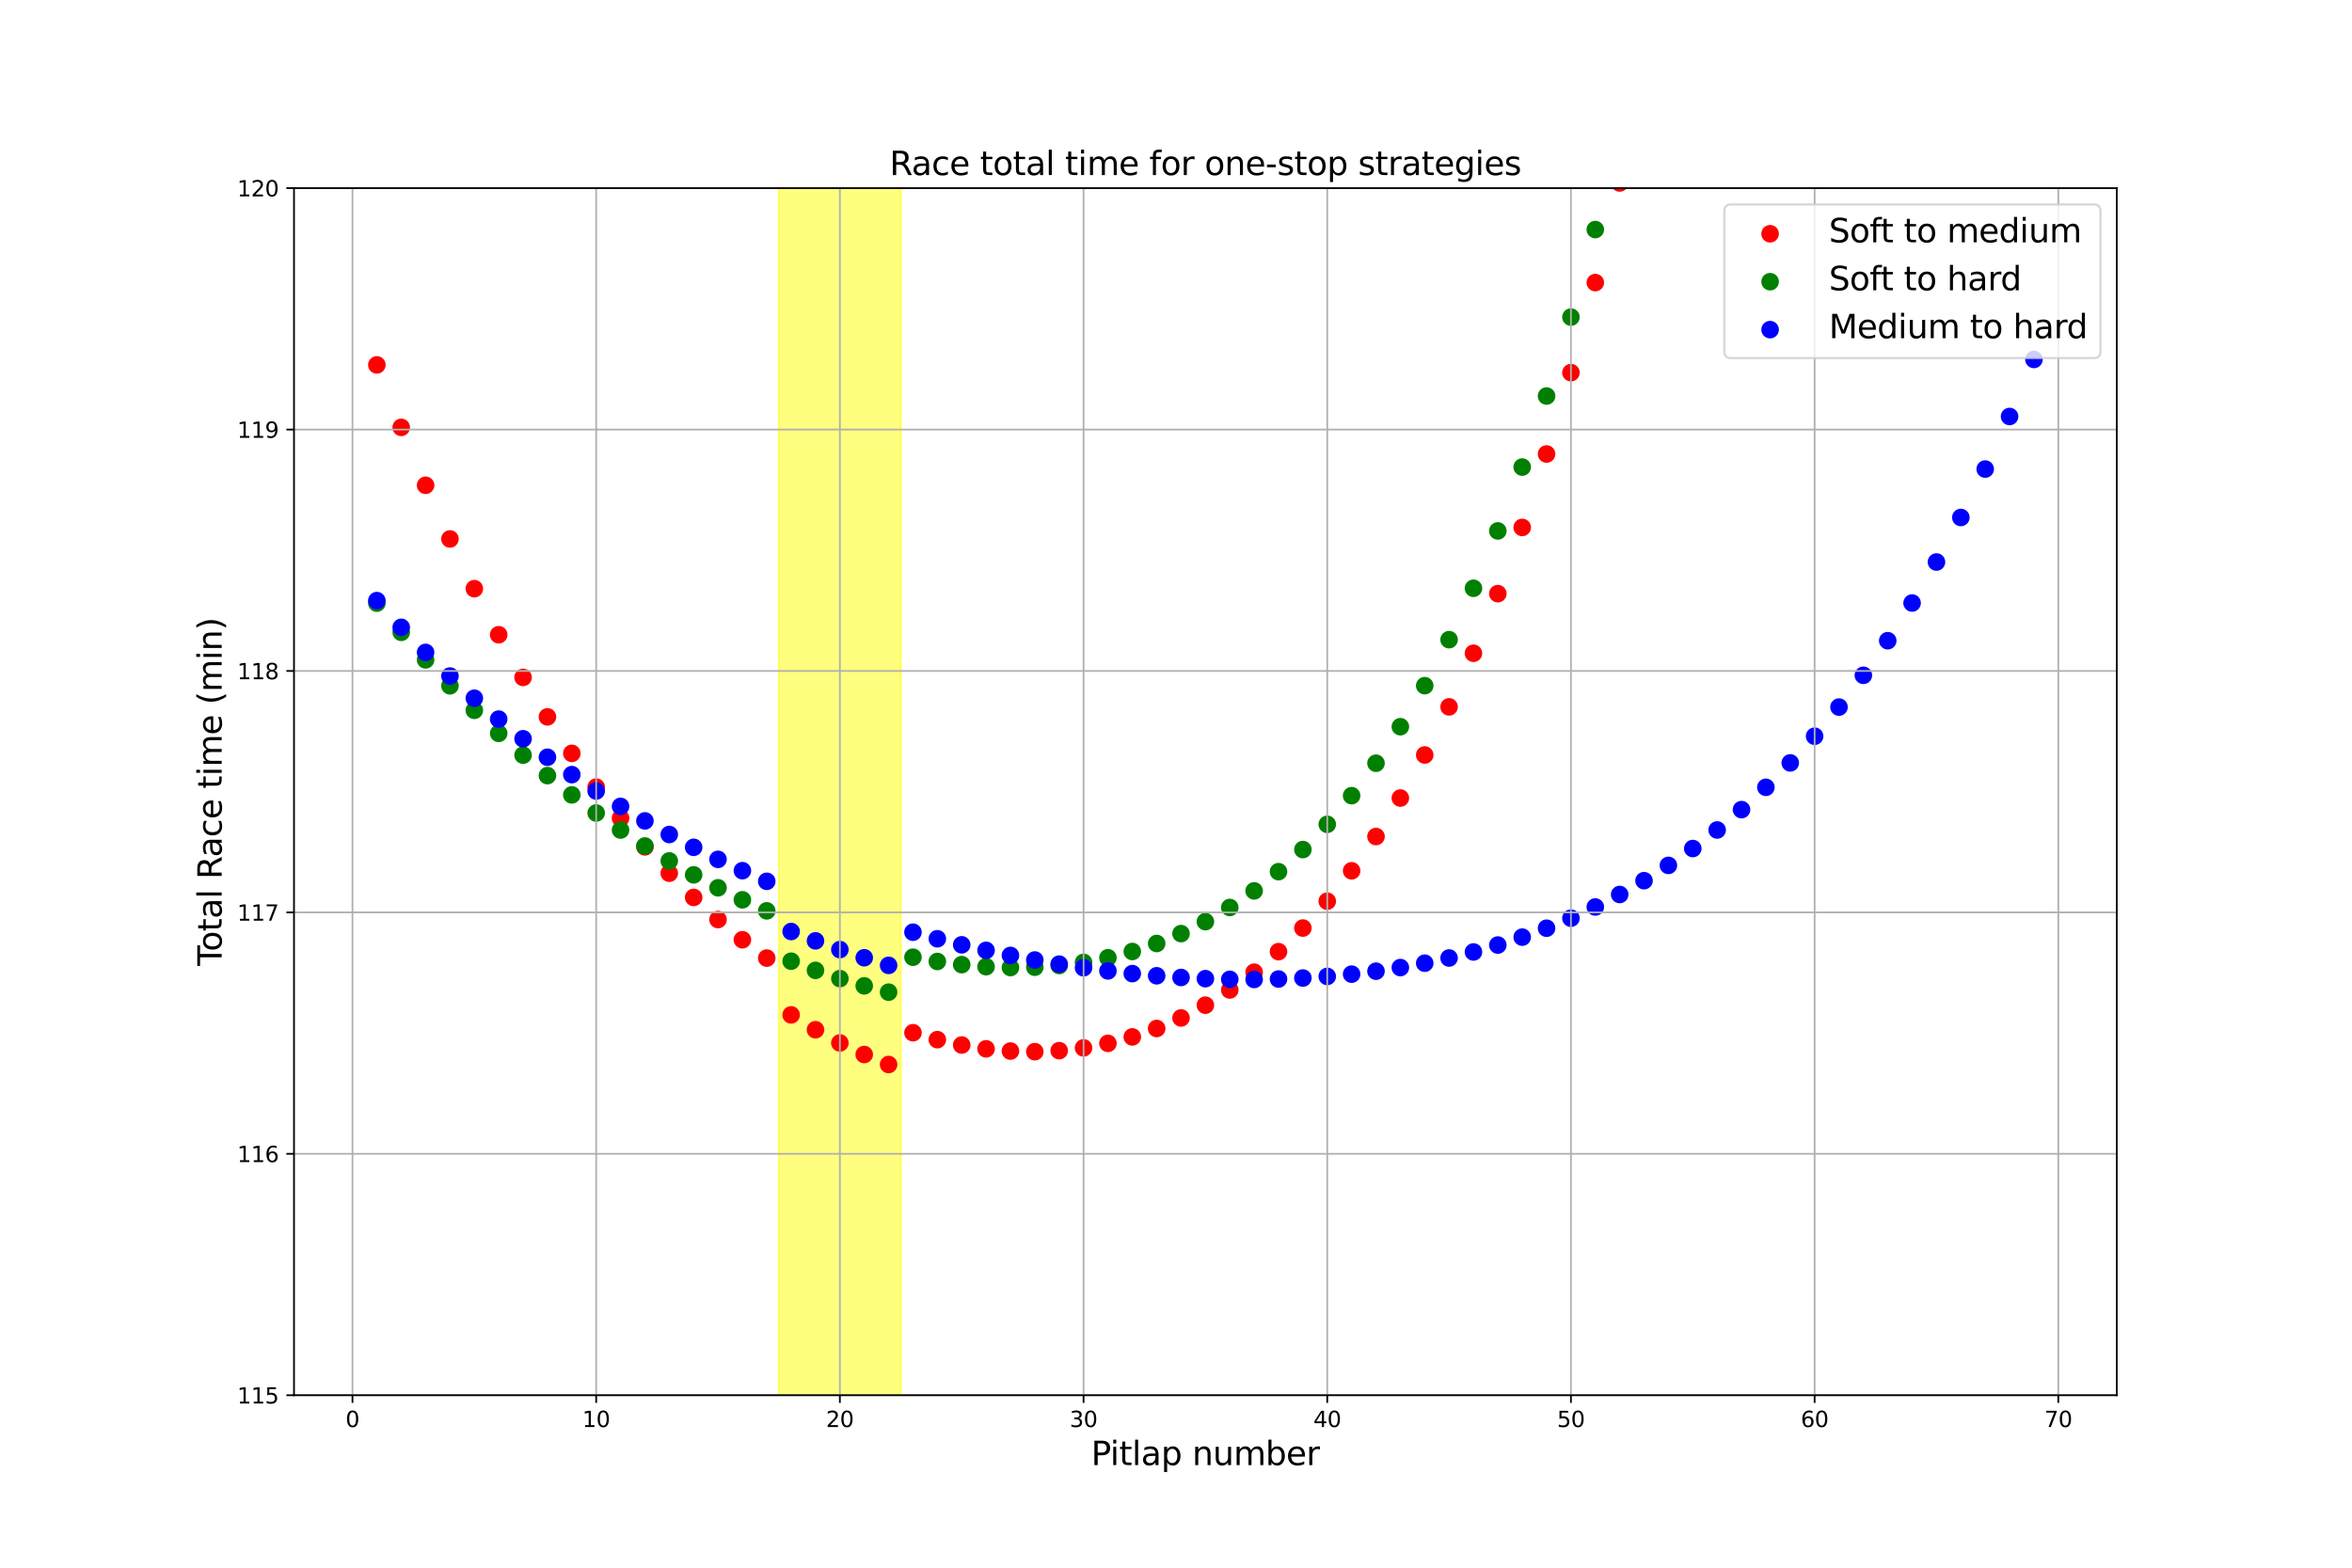 <?xml version="1.0" encoding="utf-8" standalone="no"?>
<!DOCTYPE svg PUBLIC "-//W3C//DTD SVG 1.1//EN"
  "http://www.w3.org/Graphics/SVG/1.1/DTD/svg11.dtd">
<svg xmlns:xlink="http://www.w3.org/1999/xlink" width="1080pt" height="720pt" viewBox="0 0 1080 720" xmlns="http://www.w3.org/2000/svg" version="1.1">
 <defs>
  <style type="text/css">*{stroke-linejoin: round; stroke-linecap: butt}</style>
 </defs>
 <g id="figure_1">
  <g id="patch_1">
   <path d="M 0 720 
L 1080 720 
L 1080 0 
L 0 0 
z
" style="fill: #ffffff"/>
  </g>
  <g id="axes_1">
   <g id="patch_2">
    <path d="M 135 640.8 
L 972 640.8 
L 972 86.4 
L 135 86.4 
z
" style="fill: #ffffff"/>
   </g>
   <g id="patch_3">
    <path d="M 357.678 640.8 
L 413.627 640.8 
L 413.627 86.4 
L 357.678 86.4 
z
" clip-path="url(#p3892468c3d)" style="fill: #ffff00; opacity: 0.5; stroke: #ffff00; stroke-linejoin: miter"/>
   </g>
   <g id="PathCollection_1">
    <defs>
     <path id="md95ebd024c" d="M 0 3.536 
C 0.938 3.536 1.837 3.163 2.5 2.5 
C 3.163 1.837 3.536 0.938 3.536 0 
C 3.536 -0.938 3.163 -1.837 2.5 -2.5 
C 1.837 -3.163 0.938 -3.536 0 -3.536 
C -0.938 -3.536 -1.837 -3.163 -2.5 -2.5 
C -3.163 -1.837 -3.536 -0.938 -3.536 0 
C -3.536 0.938 -3.163 1.837 -2.5 2.5 
C -1.837 3.163 -0.938 3.536 0 3.536 
z
" style="stroke: #ff0000"/>
    </defs>
    <g clip-path="url(#p3892468c3d)">
     <use xlink:href="#md95ebd024c" x="173.045" y="167.595" style="fill: #ff0000; stroke: #ff0000"/>
     <use xlink:href="#md95ebd024c" x="184.235" y="196.283" style="fill: #ff0000; stroke: #ff0000"/>
     <use xlink:href="#md95ebd024c" x="195.425" y="222.877" style="fill: #ff0000; stroke: #ff0000"/>
     <use xlink:href="#md95ebd024c" x="206.615" y="247.526" style="fill: #ff0000; stroke: #ff0000"/>
     <use xlink:href="#md95ebd024c" x="217.805" y="270.367" style="fill: #ff0000; stroke: #ff0000"/>
     <use xlink:href="#md95ebd024c" x="228.995" y="291.524" style="fill: #ff0000; stroke: #ff0000"/>
     <use xlink:href="#md95ebd024c" x="240.184" y="311.113" style="fill: #ff0000; stroke: #ff0000"/>
     <use xlink:href="#md95ebd024c" x="251.374" y="329.239" style="fill: #ff0000; stroke: #ff0000"/>
     <use xlink:href="#md95ebd024c" x="262.564" y="346.001" style="fill: #ff0000; stroke: #ff0000"/>
     <use xlink:href="#md95ebd024c" x="273.754" y="361.485" style="fill: #ff0000; stroke: #ff0000"/>
     <use xlink:href="#md95ebd024c" x="284.944" y="375.773" style="fill: #ff0000; stroke: #ff0000"/>
     <use xlink:href="#md95ebd024c" x="296.134" y="388.939" style="fill: #ff0000; stroke: #ff0000"/>
     <use xlink:href="#md95ebd024c" x="307.324" y="401.048" style="fill: #ff0000; stroke: #ff0000"/>
     <use xlink:href="#md95ebd024c" x="318.513" y="412.162" style="fill: #ff0000; stroke: #ff0000"/>
     <use xlink:href="#md95ebd024c" x="329.703" y="422.332" style="fill: #ff0000; stroke: #ff0000"/>
     <use xlink:href="#md95ebd024c" x="340.893" y="431.608" style="fill: #ff0000; stroke: #ff0000"/>
     <use xlink:href="#md95ebd024c" x="352.083" y="440.031" style="fill: #ff0000; stroke: #ff0000"/>
     <use xlink:href="#md95ebd024c" x="363.273" y="466.116" style="fill: #ff0000; stroke: #ff0000"/>
     <use xlink:href="#md95ebd024c" x="374.463" y="472.936" style="fill: #ff0000; stroke: #ff0000"/>
     <use xlink:href="#md95ebd024c" x="385.652" y="478.995" style="fill: #ff0000; stroke: #ff0000"/>
     <use xlink:href="#md95ebd024c" x="396.842" y="484.315" style="fill: #ff0000; stroke: #ff0000"/>
     <use xlink:href="#md95ebd024c" x="408.032" y="488.911" style="fill: #ff0000; stroke: #ff0000"/>
     <use xlink:href="#md95ebd024c" x="419.222" y="474.313" style="fill: #ff0000; stroke: #ff0000"/>
     <use xlink:href="#md95ebd024c" x="430.412" y="477.486" style="fill: #ff0000; stroke: #ff0000"/>
     <use xlink:href="#md95ebd024c" x="441.602" y="479.95" style="fill: #ff0000; stroke: #ff0000"/>
     <use xlink:href="#md95ebd024c" x="452.791" y="481.701" style="fill: #ff0000; stroke: #ff0000"/>
     <use xlink:href="#md95ebd024c" x="463.981" y="482.728" style="fill: #ff0000; stroke: #ff0000"/>
     <use xlink:href="#md95ebd024c" x="475.171" y="483.015" style="fill: #ff0000; stroke: #ff0000"/>
     <use xlink:href="#md95ebd024c" x="486.361" y="482.54" style="fill: #ff0000; stroke: #ff0000"/>
     <use xlink:href="#md95ebd024c" x="497.551" y="481.274" style="fill: #ff0000; stroke: #ff0000"/>
     <use xlink:href="#md95ebd024c" x="508.741" y="479.185" style="fill: #ff0000; stroke: #ff0000"/>
     <use xlink:href="#md95ebd024c" x="519.93" y="476.23" style="fill: #ff0000; stroke: #ff0000"/>
     <use xlink:href="#md95ebd024c" x="531.12" y="472.362" style="fill: #ff0000; stroke: #ff0000"/>
     <use xlink:href="#md95ebd024c" x="542.31" y="467.525" style="fill: #ff0000; stroke: #ff0000"/>
     <use xlink:href="#md95ebd024c" x="553.5" y="461.654" style="fill: #ff0000; stroke: #ff0000"/>
     <use xlink:href="#md95ebd024c" x="564.69" y="454.678" style="fill: #ff0000; stroke: #ff0000"/>
     <use xlink:href="#md95ebd024c" x="575.88" y="446.512" style="fill: #ff0000; stroke: #ff0000"/>
     <use xlink:href="#md95ebd024c" x="587.07" y="437.066" style="fill: #ff0000; stroke: #ff0000"/>
     <use xlink:href="#md95ebd024c" x="598.259" y="426.234" style="fill: #ff0000; stroke: #ff0000"/>
     <use xlink:href="#md95ebd024c" x="609.449" y="413.9" style="fill: #ff0000; stroke: #ff0000"/>
     <use xlink:href="#md95ebd024c" x="620.639" y="399.936" style="fill: #ff0000; stroke: #ff0000"/>
     <use xlink:href="#md95ebd024c" x="631.829" y="384.197" style="fill: #ff0000; stroke: #ff0000"/>
     <use xlink:href="#md95ebd024c" x="643.019" y="366.523" style="fill: #ff0000; stroke: #ff0000"/>
     <use xlink:href="#md95ebd024c" x="654.209" y="346.738" style="fill: #ff0000; stroke: #ff0000"/>
     <use xlink:href="#md95ebd024c" x="665.398" y="324.645" style="fill: #ff0000; stroke: #ff0000"/>
     <use xlink:href="#md95ebd024c" x="676.588" y="300.028" style="fill: #ff0000; stroke: #ff0000"/>
     <use xlink:href="#md95ebd024c" x="687.778" y="272.648" style="fill: #ff0000; stroke: #ff0000"/>
     <use xlink:href="#md95ebd024c" x="698.968" y="242.24" style="fill: #ff0000; stroke: #ff0000"/>
     <use xlink:href="#md95ebd024c" x="710.158" y="208.513" style="fill: #ff0000; stroke: #ff0000"/>
     <use xlink:href="#md95ebd024c" x="721.348" y="171.144" style="fill: #ff0000; stroke: #ff0000"/>
     <use xlink:href="#md95ebd024c" x="732.537" y="129.781" style="fill: #ff0000; stroke: #ff0000"/>
     <use xlink:href="#md95ebd024c" x="743.727" y="84.031" style="fill: #ff0000; stroke: #ff0000"/>
     <use xlink:href="#md95ebd024c" x="754.917" y="33.465" style="fill: #ff0000; stroke: #ff0000"/>
     <use xlink:href="#md95ebd024c" x="761.822" y="-1" style="fill: #ff0000; stroke: #ff0000"/>
    </g>
   </g>
   <g id="PathCollection_2">
    <defs>
     <path id="m5faafbc883" d="M 0 3.536 
C 0.938 3.536 1.837 3.163 2.5 2.5 
C 3.163 1.837 3.536 0.938 3.536 0 
C 3.536 -0.938 3.163 -1.837 2.5 -2.5 
C 1.837 -3.163 0.938 -3.536 0 -3.536 
C -0.938 -3.536 -1.837 -3.163 -2.5 -2.5 
C -3.163 -1.837 -3.536 -0.938 -3.536 0 
C -3.536 0.938 -3.163 1.837 -2.5 2.5 
C -1.837 3.163 -0.938 3.536 0 3.536 
z
" style="stroke: #008000"/>
    </defs>
    <g clip-path="url(#p3892468c3d)">
     <use xlink:href="#m5faafbc883" x="173.045" y="277.01" style="fill: #008000; stroke: #008000"/>
     <use xlink:href="#m5faafbc883" x="184.235" y="290.415" style="fill: #008000; stroke: #008000"/>
     <use xlink:href="#m5faafbc883" x="195.425" y="303.057" style="fill: #008000; stroke: #008000"/>
     <use xlink:href="#m5faafbc883" x="206.615" y="314.979" style="fill: #008000; stroke: #008000"/>
     <use xlink:href="#m5faafbc883" x="217.805" y="326.222" style="fill: #008000; stroke: #008000"/>
     <use xlink:href="#m5faafbc883" x="228.995" y="336.82" style="fill: #008000; stroke: #008000"/>
     <use xlink:href="#m5faafbc883" x="240.184" y="346.809" style="fill: #008000; stroke: #008000"/>
     <use xlink:href="#m5faafbc883" x="251.374" y="356.217" style="fill: #008000; stroke: #008000"/>
     <use xlink:href="#m5faafbc883" x="262.564" y="365.071" style="fill: #008000; stroke: #008000"/>
     <use xlink:href="#m5faafbc883" x="273.754" y="373.397" style="fill: #008000; stroke: #008000"/>
     <use xlink:href="#m5faafbc883" x="284.944" y="381.215" style="fill: #008000; stroke: #008000"/>
     <use xlink:href="#m5faafbc883" x="296.134" y="388.544" style="fill: #008000; stroke: #008000"/>
     <use xlink:href="#m5faafbc883" x="307.324" y="395.401" style="fill: #008000; stroke: #008000"/>
     <use xlink:href="#m5faafbc883" x="318.513" y="401.799" style="fill: #008000; stroke: #008000"/>
     <use xlink:href="#m5faafbc883" x="329.703" y="407.748" style="fill: #008000; stroke: #008000"/>
     <use xlink:href="#m5faafbc883" x="340.893" y="413.258" style="fill: #008000; stroke: #008000"/>
     <use xlink:href="#m5faafbc883" x="352.083" y="418.333" style="fill: #008000; stroke: #008000"/>
     <use xlink:href="#m5faafbc883" x="363.273" y="441.456" style="fill: #008000; stroke: #008000"/>
     <use xlink:href="#m5faafbc883" x="374.463" y="445.668" style="fill: #008000; stroke: #008000"/>
     <use xlink:href="#m5faafbc883" x="385.652" y="449.446" style="fill: #008000; stroke: #008000"/>
     <use xlink:href="#m5faafbc883" x="396.842" y="452.784" style="fill: #008000; stroke: #008000"/>
     <use xlink:href="#m5faafbc883" x="408.032" y="455.673" style="fill: #008000; stroke: #008000"/>
     <use xlink:href="#m5faafbc883" x="419.222" y="439.623" style="fill: #008000; stroke: #008000"/>
     <use xlink:href="#m5faafbc883" x="430.412" y="441.577" style="fill: #008000; stroke: #008000"/>
     <use xlink:href="#m5faafbc883" x="441.602" y="443.037" style="fill: #008000; stroke: #008000"/>
     <use xlink:href="#m5faafbc883" x="452.791" y="443.981" style="fill: #008000; stroke: #008000"/>
     <use xlink:href="#m5faafbc883" x="463.981" y="444.382" style="fill: #008000; stroke: #008000"/>
     <use xlink:href="#m5faafbc883" x="475.171" y="444.21" style="fill: #008000; stroke: #008000"/>
     <use xlink:href="#m5faafbc883" x="486.361" y="443.428" style="fill: #008000; stroke: #008000"/>
     <use xlink:href="#m5faafbc883" x="497.551" y="441.998" style="fill: #008000; stroke: #008000"/>
     <use xlink:href="#m5faafbc883" x="508.741" y="439.872" style="fill: #008000; stroke: #008000"/>
     <use xlink:href="#m5faafbc883" x="519.93" y="437" style="fill: #008000; stroke: #008000"/>
     <use xlink:href="#m5faafbc883" x="531.12" y="433.324" style="fill: #008000; stroke: #008000"/>
     <use xlink:href="#m5faafbc883" x="542.31" y="428.779" style="fill: #008000; stroke: #008000"/>
     <use xlink:href="#m5faafbc883" x="553.5" y="423.292" style="fill: #008000; stroke: #008000"/>
     <use xlink:href="#m5faafbc883" x="564.69" y="416.784" style="fill: #008000; stroke: #008000"/>
     <use xlink:href="#m5faafbc883" x="575.88" y="409.164" style="fill: #008000; stroke: #008000"/>
     <use xlink:href="#m5faafbc883" x="587.07" y="400.335" style="fill: #008000; stroke: #008000"/>
     <use xlink:href="#m5faafbc883" x="598.259" y="390.185" style="fill: #008000; stroke: #008000"/>
     <use xlink:href="#m5faafbc883" x="609.449" y="378.594" style="fill: #008000; stroke: #008000"/>
     <use xlink:href="#m5faafbc883" x="620.639" y="365.427" style="fill: #008000; stroke: #008000"/>
     <use xlink:href="#m5faafbc883" x="631.829" y="350.536" style="fill: #008000; stroke: #008000"/>
     <use xlink:href="#m5faafbc883" x="643.019" y="333.756" style="fill: #008000; stroke: #008000"/>
     <use xlink:href="#m5faafbc883" x="654.209" y="314.908" style="fill: #008000; stroke: #008000"/>
     <use xlink:href="#m5faafbc883" x="665.398" y="293.79" style="fill: #008000; stroke: #008000"/>
     <use xlink:href="#m5faafbc883" x="676.588" y="270.184" style="fill: #008000; stroke: #008000"/>
     <use xlink:href="#m5faafbc883" x="687.778" y="243.847" style="fill: #008000; stroke: #008000"/>
     <use xlink:href="#m5faafbc883" x="698.968" y="214.513" style="fill: #008000; stroke: #008000"/>
     <use xlink:href="#m5faafbc883" x="710.158" y="181.886" style="fill: #008000; stroke: #008000"/>
     <use xlink:href="#m5faafbc883" x="721.348" y="145.644" style="fill: #008000; stroke: #008000"/>
     <use xlink:href="#m5faafbc883" x="732.537" y="105.43" style="fill: #008000; stroke: #008000"/>
     <use xlink:href="#m5faafbc883" x="743.727" y="60.85" style="fill: #008000; stroke: #008000"/>
     <use xlink:href="#m5faafbc883" x="754.917" y="11.473" style="fill: #008000; stroke: #008000"/>
     <use xlink:href="#m5faafbc883" x="757.471" y="-1" style="fill: #008000; stroke: #008000"/>
    </g>
   </g>
   <g id="PathCollection_3">
    <defs>
     <path id="m4ad441f206" d="M 0 3.536 
C 0.938 3.536 1.837 3.163 2.5 2.5 
C 3.163 1.837 3.536 0.938 3.536 0 
C 3.536 -0.938 3.163 -1.837 2.5 -2.5 
C 1.837 -3.163 0.938 -3.536 0 -3.536 
C -0.938 -3.536 -1.837 -3.163 -2.5 -2.5 
C -3.163 -1.837 -3.536 -0.938 -3.536 0 
C -3.536 0.938 -3.163 1.837 -2.5 2.5 
C -1.837 3.163 -0.938 3.536 0 3.536 
z
" style="stroke: #0000ff"/>
    </defs>
    <g clip-path="url(#p3892468c3d)">
     <use xlink:href="#m4ad441f206" x="173.045" y="275.846" style="fill: #0000ff; stroke: #0000ff"/>
     <use xlink:href="#m4ad441f206" x="184.235" y="288.111" style="fill: #0000ff; stroke: #0000ff"/>
     <use xlink:href="#m4ad441f206" x="195.425" y="299.642" style="fill: #0000ff; stroke: #0000ff"/>
     <use xlink:href="#m4ad441f206" x="206.615" y="310.484" style="fill: #0000ff; stroke: #0000ff"/>
     <use xlink:href="#m4ad441f206" x="217.805" y="320.681" style="fill: #0000ff; stroke: #0000ff"/>
     <use xlink:href="#m4ad441f206" x="228.995" y="330.272" style="fill: #0000ff; stroke: #0000ff"/>
     <use xlink:href="#m4ad441f206" x="240.184" y="339.294" style="fill: #0000ff; stroke: #0000ff"/>
     <use xlink:href="#m4ad441f206" x="251.374" y="347.783" style="fill: #0000ff; stroke: #0000ff"/>
     <use xlink:href="#m4ad441f206" x="262.564" y="355.77" style="fill: #0000ff; stroke: #0000ff"/>
     <use xlink:href="#m4ad441f206" x="273.754" y="363.286" style="fill: #0000ff; stroke: #0000ff"/>
     <use xlink:href="#m4ad441f206" x="284.944" y="370.357" style="fill: #0000ff; stroke: #0000ff"/>
     <use xlink:href="#m4ad441f206" x="296.134" y="377.01" style="fill: #0000ff; stroke: #0000ff"/>
     <use xlink:href="#m4ad441f206" x="307.324" y="383.269" style="fill: #0000ff; stroke: #0000ff"/>
     <use xlink:href="#m4ad441f206" x="318.513" y="389.154" style="fill: #0000ff; stroke: #0000ff"/>
     <use xlink:href="#m4ad441f206" x="329.703" y="394.687" style="fill: #0000ff; stroke: #0000ff"/>
     <use xlink:href="#m4ad441f206" x="340.893" y="399.886" style="fill: #0000ff; stroke: #0000ff"/>
     <use xlink:href="#m4ad441f206" x="352.083" y="404.766" style="fill: #0000ff; stroke: #0000ff"/>
     <use xlink:href="#m4ad441f206" x="363.273" y="427.825" style="fill: #0000ff; stroke: #0000ff"/>
     <use xlink:href="#m4ad441f206" x="374.463" y="432.115" style="fill: #0000ff; stroke: #0000ff"/>
     <use xlink:href="#m4ad441f206" x="385.652" y="436.129" style="fill: #0000ff; stroke: #0000ff"/>
     <use xlink:href="#m4ad441f206" x="396.842" y="439.878" style="fill: #0000ff; stroke: #0000ff"/>
     <use xlink:href="#m4ad441f206" x="408.032" y="443.373" style="fill: #0000ff; stroke: #0000ff"/>
     <use xlink:href="#m4ad441f206" x="419.222" y="428.142" style="fill: #0000ff; stroke: #0000ff"/>
     <use xlink:href="#m4ad441f206" x="430.412" y="431.151" style="fill: #0000ff; stroke: #0000ff"/>
     <use xlink:href="#m4ad441f206" x="441.602" y="433.929" style="fill: #0000ff; stroke: #0000ff"/>
     <use xlink:href="#m4ad441f206" x="452.791" y="436.478" style="fill: #0000ff; stroke: #0000ff"/>
     <use xlink:href="#m4ad441f206" x="463.981" y="438.805" style="fill: #0000ff; stroke: #0000ff"/>
     <use xlink:href="#m4ad441f206" x="475.171" y="440.911" style="fill: #0000ff; stroke: #0000ff"/>
     <use xlink:href="#m4ad441f206" x="486.361" y="442.798" style="fill: #0000ff; stroke: #0000ff"/>
     <use xlink:href="#m4ad441f206" x="497.551" y="444.467" style="fill: #0000ff; stroke: #0000ff"/>
     <use xlink:href="#m4ad441f206" x="508.741" y="445.917" style="fill: #0000ff; stroke: #0000ff"/>
     <use xlink:href="#m4ad441f206" x="519.93" y="447.147" style="fill: #0000ff; stroke: #0000ff"/>
     <use xlink:href="#m4ad441f206" x="531.12" y="448.153" style="fill: #0000ff; stroke: #0000ff"/>
     <use xlink:href="#m4ad441f206" x="542.31" y="448.932" style="fill: #0000ff; stroke: #0000ff"/>
     <use xlink:href="#m4ad441f206" x="553.5" y="449.477" style="fill: #0000ff; stroke: #0000ff"/>
     <use xlink:href="#m4ad441f206" x="564.69" y="449.784" style="fill: #0000ff; stroke: #0000ff"/>
     <use xlink:href="#m4ad441f206" x="575.88" y="449.843" style="fill: #0000ff; stroke: #0000ff"/>
     <use xlink:href="#m4ad441f206" x="587.07" y="449.646" style="fill: #0000ff; stroke: #0000ff"/>
     <use xlink:href="#m4ad441f206" x="598.259" y="449.181" style="fill: #0000ff; stroke: #0000ff"/>
     <use xlink:href="#m4ad441f206" x="609.449" y="448.438" style="fill: #0000ff; stroke: #0000ff"/>
     <use xlink:href="#m4ad441f206" x="620.639" y="447.401" style="fill: #0000ff; stroke: #0000ff"/>
     <use xlink:href="#m4ad441f206" x="631.829" y="446.055" style="fill: #0000ff; stroke: #0000ff"/>
     <use xlink:href="#m4ad441f206" x="643.019" y="444.384" style="fill: #0000ff; stroke: #0000ff"/>
     <use xlink:href="#m4ad441f206" x="654.209" y="442.368" style="fill: #0000ff; stroke: #0000ff"/>
     <use xlink:href="#m4ad441f206" x="665.398" y="439.986" style="fill: #0000ff; stroke: #0000ff"/>
     <use xlink:href="#m4ad441f206" x="676.588" y="437.216" style="fill: #0000ff; stroke: #0000ff"/>
     <use xlink:href="#m4ad441f206" x="687.778" y="434.031" style="fill: #0000ff; stroke: #0000ff"/>
     <use xlink:href="#m4ad441f206" x="698.968" y="430.404" style="fill: #0000ff; stroke: #0000ff"/>
     <use xlink:href="#m4ad441f206" x="710.158" y="426.304" style="fill: #0000ff; stroke: #0000ff"/>
     <use xlink:href="#m4ad441f206" x="721.348" y="421.699" style="fill: #0000ff; stroke: #0000ff"/>
     <use xlink:href="#m4ad441f206" x="732.537" y="416.552" style="fill: #0000ff; stroke: #0000ff"/>
     <use xlink:href="#m4ad441f206" x="743.727" y="410.824" style="fill: #0000ff; stroke: #0000ff"/>
     <use xlink:href="#m4ad441f206" x="754.917" y="404.472" style="fill: #0000ff; stroke: #0000ff"/>
     <use xlink:href="#m4ad441f206" x="766.107" y="397.451" style="fill: #0000ff; stroke: #0000ff"/>
     <use xlink:href="#m4ad441f206" x="777.297" y="389.709" style="fill: #0000ff; stroke: #0000ff"/>
     <use xlink:href="#m4ad441f206" x="788.487" y="381.193" style="fill: #0000ff; stroke: #0000ff"/>
     <use xlink:href="#m4ad441f206" x="799.676" y="371.843" style="fill: #0000ff; stroke: #0000ff"/>
     <use xlink:href="#m4ad441f206" x="810.866" y="361.595" style="fill: #0000ff; stroke: #0000ff"/>
     <use xlink:href="#m4ad441f206" x="822.056" y="350.38" style="fill: #0000ff; stroke: #0000ff"/>
     <use xlink:href="#m4ad441f206" x="833.246" y="338.123" style="fill: #0000ff; stroke: #0000ff"/>
     <use xlink:href="#m4ad441f206" x="844.436" y="324.743" style="fill: #0000ff; stroke: #0000ff"/>
     <use xlink:href="#m4ad441f206" x="855.626" y="310.152" style="fill: #0000ff; stroke: #0000ff"/>
     <use xlink:href="#m4ad441f206" x="866.816" y="294.256" style="fill: #0000ff; stroke: #0000ff"/>
     <use xlink:href="#m4ad441f206" x="878.005" y="276.95" style="fill: #0000ff; stroke: #0000ff"/>
     <use xlink:href="#m4ad441f206" x="889.195" y="258.126" style="fill: #0000ff; stroke: #0000ff"/>
     <use xlink:href="#m4ad441f206" x="900.385" y="237.661" style="fill: #0000ff; stroke: #0000ff"/>
     <use xlink:href="#m4ad441f206" x="911.575" y="215.428" style="fill: #0000ff; stroke: #0000ff"/>
     <use xlink:href="#m4ad441f206" x="922.765" y="191.285" style="fill: #0000ff; stroke: #0000ff"/>
     <use xlink:href="#m4ad441f206" x="933.955" y="165.082" style="fill: #0000ff; stroke: #0000ff"/>
    </g>
   </g>
   <g id="matplotlib.axis_1">
    <g id="xtick_1">
     <g id="line2d_1">
      <path d="M 161.856 640.8 
L 161.856 86.4 
" clip-path="url(#p3892468c3d)" style="fill: none; stroke: #b0b0b0; stroke-width: 0.8; stroke-linecap: square"/>
     </g>
     <g id="line2d_2">
      <defs>
       <path id="md4b7158eb3" d="M 0 0 
L 0 3.5 
" style="stroke: #000000; stroke-width: 0.8"/>
      </defs>
      <g>
       <use xlink:href="#md4b7158eb3" x="161.856" y="640.8" style="stroke: #000000; stroke-width: 0.8"/>
      </g>
     </g>
     <g id="text_1">
      <!-- 0 -->
      <g transform="translate(158.674 655.398) scale(0.1 -0.1)">
       <defs>
        <path id="DejaVuSans-30" d="M 2034 4250 
Q 1547 4250 1301 3770 
Q 1056 3291 1056 2328 
Q 1056 1369 1301 889 
Q 1547 409 2034 409 
Q 2525 409 2770 889 
Q 3016 1369 3016 2328 
Q 3016 3291 2770 3770 
Q 2525 4250 2034 4250 
z
M 2034 4750 
Q 2819 4750 3233 4129 
Q 3647 3509 3647 2328 
Q 3647 1150 3233 529 
Q 2819 -91 2034 -91 
Q 1250 -91 836 529 
Q 422 1150 422 2328 
Q 422 3509 836 4129 
Q 1250 4750 2034 4750 
z
" transform="scale(0.016)"/>
       </defs>
       <use xlink:href="#DejaVuSans-30"/>
      </g>
     </g>
    </g>
    <g id="xtick_2">
     <g id="line2d_3">
      <path d="M 273.754 640.8 
L 273.754 86.4 
" clip-path="url(#p3892468c3d)" style="fill: none; stroke: #b0b0b0; stroke-width: 0.8; stroke-linecap: square"/>
     </g>
     <g id="line2d_4">
      <g>
       <use xlink:href="#md4b7158eb3" x="273.754" y="640.8" style="stroke: #000000; stroke-width: 0.8"/>
      </g>
     </g>
     <g id="text_2">
      <!-- 10 -->
      <g transform="translate(267.392 655.398) scale(0.1 -0.1)">
       <defs>
        <path id="DejaVuSans-31" d="M 794 531 
L 1825 531 
L 1825 4091 
L 703 3866 
L 703 4441 
L 1819 4666 
L 2450 4666 
L 2450 531 
L 3481 531 
L 3481 0 
L 794 0 
L 794 531 
z
" transform="scale(0.016)"/>
       </defs>
       <use xlink:href="#DejaVuSans-31"/>
       <use xlink:href="#DejaVuSans-30" x="63.623"/>
      </g>
     </g>
    </g>
    <g id="xtick_3">
     <g id="line2d_5">
      <path d="M 385.652 640.8 
L 385.652 86.4 
" clip-path="url(#p3892468c3d)" style="fill: none; stroke: #b0b0b0; stroke-width: 0.8; stroke-linecap: square"/>
     </g>
     <g id="line2d_6">
      <g>
       <use xlink:href="#md4b7158eb3" x="385.652" y="640.8" style="stroke: #000000; stroke-width: 0.8"/>
      </g>
     </g>
     <g id="text_3">
      <!-- 20 -->
      <g transform="translate(379.29 655.398) scale(0.1 -0.1)">
       <defs>
        <path id="DejaVuSans-32" d="M 1228 531 
L 3431 531 
L 3431 0 
L 469 0 
L 469 531 
Q 828 903 1448 1529 
Q 2069 2156 2228 2338 
Q 2531 2678 2651 2914 
Q 2772 3150 2772 3378 
Q 2772 3750 2511 3984 
Q 2250 4219 1831 4219 
Q 1534 4219 1204 4116 
Q 875 4013 500 3803 
L 500 4441 
Q 881 4594 1212 4672 
Q 1544 4750 1819 4750 
Q 2544 4750 2975 4387 
Q 3406 4025 3406 3419 
Q 3406 3131 3298 2873 
Q 3191 2616 2906 2266 
Q 2828 2175 2409 1742 
Q 1991 1309 1228 531 
z
" transform="scale(0.016)"/>
       </defs>
       <use xlink:href="#DejaVuSans-32"/>
       <use xlink:href="#DejaVuSans-30" x="63.623"/>
      </g>
     </g>
    </g>
    <g id="xtick_4">
     <g id="line2d_7">
      <path d="M 497.551 640.8 
L 497.551 86.4 
" clip-path="url(#p3892468c3d)" style="fill: none; stroke: #b0b0b0; stroke-width: 0.8; stroke-linecap: square"/>
     </g>
     <g id="line2d_8">
      <g>
       <use xlink:href="#md4b7158eb3" x="497.551" y="640.8" style="stroke: #000000; stroke-width: 0.8"/>
      </g>
     </g>
     <g id="text_4">
      <!-- 30 -->
      <g transform="translate(491.188 655.398) scale(0.1 -0.1)">
       <defs>
        <path id="DejaVuSans-33" d="M 2597 2516 
Q 3050 2419 3304 2112 
Q 3559 1806 3559 1356 
Q 3559 666 3084 287 
Q 2609 -91 1734 -91 
Q 1441 -91 1130 -33 
Q 819 25 488 141 
L 488 750 
Q 750 597 1062 519 
Q 1375 441 1716 441 
Q 2309 441 2620 675 
Q 2931 909 2931 1356 
Q 2931 1769 2642 2001 
Q 2353 2234 1838 2234 
L 1294 2234 
L 1294 2753 
L 1863 2753 
Q 2328 2753 2575 2939 
Q 2822 3125 2822 3475 
Q 2822 3834 2567 4026 
Q 2313 4219 1838 4219 
Q 1578 4219 1281 4162 
Q 984 4106 628 3988 
L 628 4550 
Q 988 4650 1302 4700 
Q 1616 4750 1894 4750 
Q 2613 4750 3031 4423 
Q 3450 4097 3450 3541 
Q 3450 3153 3228 2886 
Q 3006 2619 2597 2516 
z
" transform="scale(0.016)"/>
       </defs>
       <use xlink:href="#DejaVuSans-33"/>
       <use xlink:href="#DejaVuSans-30" x="63.623"/>
      </g>
     </g>
    </g>
    <g id="xtick_5">
     <g id="line2d_9">
      <path d="M 609.449 640.8 
L 609.449 86.4 
" clip-path="url(#p3892468c3d)" style="fill: none; stroke: #b0b0b0; stroke-width: 0.8; stroke-linecap: square"/>
     </g>
     <g id="line2d_10">
      <g>
       <use xlink:href="#md4b7158eb3" x="609.449" y="640.8" style="stroke: #000000; stroke-width: 0.8"/>
      </g>
     </g>
     <g id="text_5">
      <!-- 40 -->
      <g transform="translate(603.087 655.398) scale(0.1 -0.1)">
       <defs>
        <path id="DejaVuSans-34" d="M 2419 4116 
L 825 1625 
L 2419 1625 
L 2419 4116 
z
M 2253 4666 
L 3047 4666 
L 3047 1625 
L 3713 1625 
L 3713 1100 
L 3047 1100 
L 3047 0 
L 2419 0 
L 2419 1100 
L 313 1100 
L 313 1709 
L 2253 4666 
z
" transform="scale(0.016)"/>
       </defs>
       <use xlink:href="#DejaVuSans-34"/>
       <use xlink:href="#DejaVuSans-30" x="63.623"/>
      </g>
     </g>
    </g>
    <g id="xtick_6">
     <g id="line2d_11">
      <path d="M 721.348 640.8 
L 721.348 86.4 
" clip-path="url(#p3892468c3d)" style="fill: none; stroke: #b0b0b0; stroke-width: 0.8; stroke-linecap: square"/>
     </g>
     <g id="line2d_12">
      <g>
       <use xlink:href="#md4b7158eb3" x="721.348" y="640.8" style="stroke: #000000; stroke-width: 0.8"/>
      </g>
     </g>
     <g id="text_6">
      <!-- 50 -->
      <g transform="translate(714.985 655.398) scale(0.1 -0.1)">
       <defs>
        <path id="DejaVuSans-35" d="M 691 4666 
L 3169 4666 
L 3169 4134 
L 1269 4134 
L 1269 2991 
Q 1406 3038 1543 3061 
Q 1681 3084 1819 3084 
Q 2600 3084 3056 2656 
Q 3513 2228 3513 1497 
Q 3513 744 3044 326 
Q 2575 -91 1722 -91 
Q 1428 -91 1123 -41 
Q 819 9 494 109 
L 494 744 
Q 775 591 1075 516 
Q 1375 441 1709 441 
Q 2250 441 2565 725 
Q 2881 1009 2881 1497 
Q 2881 1984 2565 2268 
Q 2250 2553 1709 2553 
Q 1456 2553 1204 2497 
Q 953 2441 691 2322 
L 691 4666 
z
" transform="scale(0.016)"/>
       </defs>
       <use xlink:href="#DejaVuSans-35"/>
       <use xlink:href="#DejaVuSans-30" x="63.623"/>
      </g>
     </g>
    </g>
    <g id="xtick_7">
     <g id="line2d_13">
      <path d="M 833.246 640.8 
L 833.246 86.4 
" clip-path="url(#p3892468c3d)" style="fill: none; stroke: #b0b0b0; stroke-width: 0.8; stroke-linecap: square"/>
     </g>
     <g id="line2d_14">
      <g>
       <use xlink:href="#md4b7158eb3" x="833.246" y="640.8" style="stroke: #000000; stroke-width: 0.8"/>
      </g>
     </g>
     <g id="text_7">
      <!-- 60 -->
      <g transform="translate(826.883 655.398) scale(0.1 -0.1)">
       <defs>
        <path id="DejaVuSans-36" d="M 2113 2584 
Q 1688 2584 1439 2293 
Q 1191 2003 1191 1497 
Q 1191 994 1439 701 
Q 1688 409 2113 409 
Q 2538 409 2786 701 
Q 3034 994 3034 1497 
Q 3034 2003 2786 2293 
Q 2538 2584 2113 2584 
z
M 3366 4563 
L 3366 3988 
Q 3128 4100 2886 4159 
Q 2644 4219 2406 4219 
Q 1781 4219 1451 3797 
Q 1122 3375 1075 2522 
Q 1259 2794 1537 2939 
Q 1816 3084 2150 3084 
Q 2853 3084 3261 2657 
Q 3669 2231 3669 1497 
Q 3669 778 3244 343 
Q 2819 -91 2113 -91 
Q 1303 -91 875 529 
Q 447 1150 447 2328 
Q 447 3434 972 4092 
Q 1497 4750 2381 4750 
Q 2619 4750 2861 4703 
Q 3103 4656 3366 4563 
z
" transform="scale(0.016)"/>
       </defs>
       <use xlink:href="#DejaVuSans-36"/>
       <use xlink:href="#DejaVuSans-30" x="63.623"/>
      </g>
     </g>
    </g>
    <g id="xtick_8">
     <g id="line2d_15">
      <path d="M 945.144 640.8 
L 945.144 86.4 
" clip-path="url(#p3892468c3d)" style="fill: none; stroke: #b0b0b0; stroke-width: 0.8; stroke-linecap: square"/>
     </g>
     <g id="line2d_16">
      <g>
       <use xlink:href="#md4b7158eb3" x="945.144" y="640.8" style="stroke: #000000; stroke-width: 0.8"/>
      </g>
     </g>
     <g id="text_8">
      <!-- 70 -->
      <g transform="translate(938.782 655.398) scale(0.1 -0.1)">
       <defs>
        <path id="DejaVuSans-37" d="M 525 4666 
L 3525 4666 
L 3525 4397 
L 1831 0 
L 1172 0 
L 2766 4134 
L 525 4134 
L 525 4666 
z
" transform="scale(0.016)"/>
       </defs>
       <use xlink:href="#DejaVuSans-37"/>
       <use xlink:href="#DejaVuSans-30" x="63.623"/>
      </g>
     </g>
    </g>
    <g id="text_9">
     <!-- Pitlap number -->
     <g transform="translate(501.027 672.876) scale(0.15 -0.15)">
      <defs>
       <path id="DejaVuSans-50" d="M 1259 4147 
L 1259 2394 
L 2053 2394 
Q 2494 2394 2734 2622 
Q 2975 2850 2975 3272 
Q 2975 3691 2734 3919 
Q 2494 4147 2053 4147 
L 1259 4147 
z
M 628 4666 
L 2053 4666 
Q 2838 4666 3239 4311 
Q 3641 3956 3641 3272 
Q 3641 2581 3239 2228 
Q 2838 1875 2053 1875 
L 1259 1875 
L 1259 0 
L 628 0 
L 628 4666 
z
" transform="scale(0.016)"/>
       <path id="DejaVuSans-69" d="M 603 3500 
L 1178 3500 
L 1178 0 
L 603 0 
L 603 3500 
z
M 603 4863 
L 1178 4863 
L 1178 4134 
L 603 4134 
L 603 4863 
z
" transform="scale(0.016)"/>
       <path id="DejaVuSans-74" d="M 1172 4494 
L 1172 3500 
L 2356 3500 
L 2356 3053 
L 1172 3053 
L 1172 1153 
Q 1172 725 1289 603 
Q 1406 481 1766 481 
L 2356 481 
L 2356 0 
L 1766 0 
Q 1100 0 847 248 
Q 594 497 594 1153 
L 594 3053 
L 172 3053 
L 172 3500 
L 594 3500 
L 594 4494 
L 1172 4494 
z
" transform="scale(0.016)"/>
       <path id="DejaVuSans-6c" d="M 603 4863 
L 1178 4863 
L 1178 0 
L 603 0 
L 603 4863 
z
" transform="scale(0.016)"/>
       <path id="DejaVuSans-61" d="M 2194 1759 
Q 1497 1759 1228 1600 
Q 959 1441 959 1056 
Q 959 750 1161 570 
Q 1363 391 1709 391 
Q 2188 391 2477 730 
Q 2766 1069 2766 1631 
L 2766 1759 
L 2194 1759 
z
M 3341 1997 
L 3341 0 
L 2766 0 
L 2766 531 
Q 2569 213 2275 61 
Q 1981 -91 1556 -91 
Q 1019 -91 701 211 
Q 384 513 384 1019 
Q 384 1609 779 1909 
Q 1175 2209 1959 2209 
L 2766 2209 
L 2766 2266 
Q 2766 2663 2505 2880 
Q 2244 3097 1772 3097 
Q 1472 3097 1187 3025 
Q 903 2953 641 2809 
L 641 3341 
Q 956 3463 1253 3523 
Q 1550 3584 1831 3584 
Q 2591 3584 2966 3190 
Q 3341 2797 3341 1997 
z
" transform="scale(0.016)"/>
       <path id="DejaVuSans-70" d="M 1159 525 
L 1159 -1331 
L 581 -1331 
L 581 3500 
L 1159 3500 
L 1159 2969 
Q 1341 3281 1617 3432 
Q 1894 3584 2278 3584 
Q 2916 3584 3314 3078 
Q 3713 2572 3713 1747 
Q 3713 922 3314 415 
Q 2916 -91 2278 -91 
Q 1894 -91 1617 61 
Q 1341 213 1159 525 
z
M 3116 1747 
Q 3116 2381 2855 2742 
Q 2594 3103 2138 3103 
Q 1681 3103 1420 2742 
Q 1159 2381 1159 1747 
Q 1159 1113 1420 752 
Q 1681 391 2138 391 
Q 2594 391 2855 752 
Q 3116 1113 3116 1747 
z
" transform="scale(0.016)"/>
       <path id="DejaVuSans-20" transform="scale(0.016)"/>
       <path id="DejaVuSans-6e" d="M 3513 2113 
L 3513 0 
L 2938 0 
L 2938 2094 
Q 2938 2591 2744 2837 
Q 2550 3084 2163 3084 
Q 1697 3084 1428 2787 
Q 1159 2491 1159 1978 
L 1159 0 
L 581 0 
L 581 3500 
L 1159 3500 
L 1159 2956 
Q 1366 3272 1645 3428 
Q 1925 3584 2291 3584 
Q 2894 3584 3203 3211 
Q 3513 2838 3513 2113 
z
" transform="scale(0.016)"/>
       <path id="DejaVuSans-75" d="M 544 1381 
L 544 3500 
L 1119 3500 
L 1119 1403 
Q 1119 906 1312 657 
Q 1506 409 1894 409 
Q 2359 409 2629 706 
Q 2900 1003 2900 1516 
L 2900 3500 
L 3475 3500 
L 3475 0 
L 2900 0 
L 2900 538 
Q 2691 219 2414 64 
Q 2138 -91 1772 -91 
Q 1169 -91 856 284 
Q 544 659 544 1381 
z
M 1991 3584 
L 1991 3584 
z
" transform="scale(0.016)"/>
       <path id="DejaVuSans-6d" d="M 3328 2828 
Q 3544 3216 3844 3400 
Q 4144 3584 4550 3584 
Q 5097 3584 5394 3201 
Q 5691 2819 5691 2113 
L 5691 0 
L 5113 0 
L 5113 2094 
Q 5113 2597 4934 2840 
Q 4756 3084 4391 3084 
Q 3944 3084 3684 2787 
Q 3425 2491 3425 1978 
L 3425 0 
L 2847 0 
L 2847 2094 
Q 2847 2600 2669 2842 
Q 2491 3084 2119 3084 
Q 1678 3084 1418 2786 
Q 1159 2488 1159 1978 
L 1159 0 
L 581 0 
L 581 3500 
L 1159 3500 
L 1159 2956 
Q 1356 3278 1631 3431 
Q 1906 3584 2284 3584 
Q 2666 3584 2933 3390 
Q 3200 3197 3328 2828 
z
" transform="scale(0.016)"/>
       <path id="DejaVuSans-62" d="M 3116 1747 
Q 3116 2381 2855 2742 
Q 2594 3103 2138 3103 
Q 1681 3103 1420 2742 
Q 1159 2381 1159 1747 
Q 1159 1113 1420 752 
Q 1681 391 2138 391 
Q 2594 391 2855 752 
Q 3116 1113 3116 1747 
z
M 1159 2969 
Q 1341 3281 1617 3432 
Q 1894 3584 2278 3584 
Q 2916 3584 3314 3078 
Q 3713 2572 3713 1747 
Q 3713 922 3314 415 
Q 2916 -91 2278 -91 
Q 1894 -91 1617 61 
Q 1341 213 1159 525 
L 1159 0 
L 581 0 
L 581 4863 
L 1159 4863 
L 1159 2969 
z
" transform="scale(0.016)"/>
       <path id="DejaVuSans-65" d="M 3597 1894 
L 3597 1613 
L 953 1613 
Q 991 1019 1311 708 
Q 1631 397 2203 397 
Q 2534 397 2845 478 
Q 3156 559 3463 722 
L 3463 178 
Q 3153 47 2828 -22 
Q 2503 -91 2169 -91 
Q 1331 -91 842 396 
Q 353 884 353 1716 
Q 353 2575 817 3079 
Q 1281 3584 2069 3584 
Q 2775 3584 3186 3129 
Q 3597 2675 3597 1894 
z
M 3022 2063 
Q 3016 2534 2758 2815 
Q 2500 3097 2075 3097 
Q 1594 3097 1305 2825 
Q 1016 2553 972 2059 
L 3022 2063 
z
" transform="scale(0.016)"/>
       <path id="DejaVuSans-72" d="M 2631 2963 
Q 2534 3019 2420 3045 
Q 2306 3072 2169 3072 
Q 1681 3072 1420 2755 
Q 1159 2438 1159 1844 
L 1159 0 
L 581 0 
L 581 3500 
L 1159 3500 
L 1159 2956 
Q 1341 3275 1631 3429 
Q 1922 3584 2338 3584 
Q 2397 3584 2469 3576 
Q 2541 3569 2628 3553 
L 2631 2963 
z
" transform="scale(0.016)"/>
      </defs>
      <use xlink:href="#DejaVuSans-50"/>
      <use xlink:href="#DejaVuSans-69" x="58.053"/>
      <use xlink:href="#DejaVuSans-74" x="85.836"/>
      <use xlink:href="#DejaVuSans-6c" x="125.045"/>
      <use xlink:href="#DejaVuSans-61" x="152.828"/>
      <use xlink:href="#DejaVuSans-70" x="214.107"/>
      <use xlink:href="#DejaVuSans-20" x="277.584"/>
      <use xlink:href="#DejaVuSans-6e" x="309.371"/>
      <use xlink:href="#DejaVuSans-75" x="372.75"/>
      <use xlink:href="#DejaVuSans-6d" x="436.129"/>
      <use xlink:href="#DejaVuSans-62" x="533.541"/>
      <use xlink:href="#DejaVuSans-65" x="597.018"/>
      <use xlink:href="#DejaVuSans-72" x="658.541"/>
     </g>
    </g>
   </g>
   <g id="matplotlib.axis_2">
    <g id="ytick_1">
     <g id="line2d_17">
      <path d="M 135 640.8 
L 972 640.8 
" clip-path="url(#p3892468c3d)" style="fill: none; stroke: #b0b0b0; stroke-width: 0.8; stroke-linecap: square"/>
     </g>
     <g id="line2d_18">
      <defs>
       <path id="m072e81b4bb" d="M 0 0 
L -3.5 0 
" style="stroke: #000000; stroke-width: 0.8"/>
      </defs>
      <g>
       <use xlink:href="#m072e81b4bb" x="135" y="640.8" style="stroke: #000000; stroke-width: 0.8"/>
      </g>
     </g>
     <g id="text_10">
      <!-- 115 -->
      <g transform="translate(108.912 644.599) scale(0.1 -0.1)">
       <use xlink:href="#DejaVuSans-31"/>
       <use xlink:href="#DejaVuSans-31" x="63.623"/>
       <use xlink:href="#DejaVuSans-35" x="127.246"/>
      </g>
     </g>
    </g>
    <g id="ytick_2">
     <g id="line2d_19">
      <path d="M 135 529.92 
L 972 529.92 
" clip-path="url(#p3892468c3d)" style="fill: none; stroke: #b0b0b0; stroke-width: 0.8; stroke-linecap: square"/>
     </g>
     <g id="line2d_20">
      <g>
       <use xlink:href="#m072e81b4bb" x="135" y="529.92" style="stroke: #000000; stroke-width: 0.8"/>
      </g>
     </g>
     <g id="text_11">
      <!-- 116 -->
      <g transform="translate(108.912 533.719) scale(0.1 -0.1)">
       <use xlink:href="#DejaVuSans-31"/>
       <use xlink:href="#DejaVuSans-31" x="63.623"/>
       <use xlink:href="#DejaVuSans-36" x="127.246"/>
      </g>
     </g>
    </g>
    <g id="ytick_3">
     <g id="line2d_21">
      <path d="M 135 419.04 
L 972 419.04 
" clip-path="url(#p3892468c3d)" style="fill: none; stroke: #b0b0b0; stroke-width: 0.8; stroke-linecap: square"/>
     </g>
     <g id="line2d_22">
      <g>
       <use xlink:href="#m072e81b4bb" x="135" y="419.04" style="stroke: #000000; stroke-width: 0.8"/>
      </g>
     </g>
     <g id="text_12">
      <!-- 117 -->
      <g transform="translate(108.912 422.839) scale(0.1 -0.1)">
       <use xlink:href="#DejaVuSans-31"/>
       <use xlink:href="#DejaVuSans-31" x="63.623"/>
       <use xlink:href="#DejaVuSans-37" x="127.246"/>
      </g>
     </g>
    </g>
    <g id="ytick_4">
     <g id="line2d_23">
      <path d="M 135 308.16 
L 972 308.16 
" clip-path="url(#p3892468c3d)" style="fill: none; stroke: #b0b0b0; stroke-width: 0.8; stroke-linecap: square"/>
     </g>
     <g id="line2d_24">
      <g>
       <use xlink:href="#m072e81b4bb" x="135" y="308.16" style="stroke: #000000; stroke-width: 0.8"/>
      </g>
     </g>
     <g id="text_13">
      <!-- 118 -->
      <g transform="translate(108.912 311.959) scale(0.1 -0.1)">
       <defs>
        <path id="DejaVuSans-38" d="M 2034 2216 
Q 1584 2216 1326 1975 
Q 1069 1734 1069 1313 
Q 1069 891 1326 650 
Q 1584 409 2034 409 
Q 2484 409 2743 651 
Q 3003 894 3003 1313 
Q 3003 1734 2745 1975 
Q 2488 2216 2034 2216 
z
M 1403 2484 
Q 997 2584 770 2862 
Q 544 3141 544 3541 
Q 544 4100 942 4425 
Q 1341 4750 2034 4750 
Q 2731 4750 3128 4425 
Q 3525 4100 3525 3541 
Q 3525 3141 3298 2862 
Q 3072 2584 2669 2484 
Q 3125 2378 3379 2068 
Q 3634 1759 3634 1313 
Q 3634 634 3220 271 
Q 2806 -91 2034 -91 
Q 1263 -91 848 271 
Q 434 634 434 1313 
Q 434 1759 690 2068 
Q 947 2378 1403 2484 
z
M 1172 3481 
Q 1172 3119 1398 2916 
Q 1625 2713 2034 2713 
Q 2441 2713 2670 2916 
Q 2900 3119 2900 3481 
Q 2900 3844 2670 4047 
Q 2441 4250 2034 4250 
Q 1625 4250 1398 4047 
Q 1172 3844 1172 3481 
z
" transform="scale(0.016)"/>
       </defs>
       <use xlink:href="#DejaVuSans-31"/>
       <use xlink:href="#DejaVuSans-31" x="63.623"/>
       <use xlink:href="#DejaVuSans-38" x="127.246"/>
      </g>
     </g>
    </g>
    <g id="ytick_5">
     <g id="line2d_25">
      <path d="M 135 197.28 
L 972 197.28 
" clip-path="url(#p3892468c3d)" style="fill: none; stroke: #b0b0b0; stroke-width: 0.8; stroke-linecap: square"/>
     </g>
     <g id="line2d_26">
      <g>
       <use xlink:href="#m072e81b4bb" x="135" y="197.28" style="stroke: #000000; stroke-width: 0.8"/>
      </g>
     </g>
     <g id="text_14">
      <!-- 119 -->
      <g transform="translate(108.912 201.079) scale(0.1 -0.1)">
       <defs>
        <path id="DejaVuSans-39" d="M 703 97 
L 703 672 
Q 941 559 1184 500 
Q 1428 441 1663 441 
Q 2288 441 2617 861 
Q 2947 1281 2994 2138 
Q 2813 1869 2534 1725 
Q 2256 1581 1919 1581 
Q 1219 1581 811 2004 
Q 403 2428 403 3163 
Q 403 3881 828 4315 
Q 1253 4750 1959 4750 
Q 2769 4750 3195 4129 
Q 3622 3509 3622 2328 
Q 3622 1225 3098 567 
Q 2575 -91 1691 -91 
Q 1453 -91 1209 -44 
Q 966 3 703 97 
z
M 1959 2075 
Q 2384 2075 2632 2365 
Q 2881 2656 2881 3163 
Q 2881 3666 2632 3958 
Q 2384 4250 1959 4250 
Q 1534 4250 1286 3958 
Q 1038 3666 1038 3163 
Q 1038 2656 1286 2365 
Q 1534 2075 1959 2075 
z
" transform="scale(0.016)"/>
       </defs>
       <use xlink:href="#DejaVuSans-31"/>
       <use xlink:href="#DejaVuSans-31" x="63.623"/>
       <use xlink:href="#DejaVuSans-39" x="127.246"/>
      </g>
     </g>
    </g>
    <g id="ytick_6">
     <g id="line2d_27">
      <path d="M 135 86.4 
L 972 86.4 
" clip-path="url(#p3892468c3d)" style="fill: none; stroke: #b0b0b0; stroke-width: 0.8; stroke-linecap: square"/>
     </g>
     <g id="line2d_28">
      <g>
       <use xlink:href="#m072e81b4bb" x="135" y="86.4" style="stroke: #000000; stroke-width: 0.8"/>
      </g>
     </g>
     <g id="text_15">
      <!-- 120 -->
      <g transform="translate(108.912 90.199) scale(0.1 -0.1)">
       <use xlink:href="#DejaVuSans-31"/>
       <use xlink:href="#DejaVuSans-32" x="63.623"/>
       <use xlink:href="#DejaVuSans-30" x="127.246"/>
      </g>
     </g>
    </g>
    <g id="text_16">
     <!-- Total Race time (min) -->
     <g transform="translate(101.793 443.582) rotate(-90) scale(0.15 -0.15)">
      <defs>
       <path id="DejaVuSans-54" d="M -19 4666 
L 3928 4666 
L 3928 4134 
L 2272 4134 
L 2272 0 
L 1638 0 
L 1638 4134 
L -19 4134 
L -19 4666 
z
" transform="scale(0.016)"/>
       <path id="DejaVuSans-6f" d="M 1959 3097 
Q 1497 3097 1228 2736 
Q 959 2375 959 1747 
Q 959 1119 1226 758 
Q 1494 397 1959 397 
Q 2419 397 2687 759 
Q 2956 1122 2956 1747 
Q 2956 2369 2687 2733 
Q 2419 3097 1959 3097 
z
M 1959 3584 
Q 2709 3584 3137 3096 
Q 3566 2609 3566 1747 
Q 3566 888 3137 398 
Q 2709 -91 1959 -91 
Q 1206 -91 779 398 
Q 353 888 353 1747 
Q 353 2609 779 3096 
Q 1206 3584 1959 3584 
z
" transform="scale(0.016)"/>
       <path id="DejaVuSans-52" d="M 2841 2188 
Q 3044 2119 3236 1894 
Q 3428 1669 3622 1275 
L 4263 0 
L 3584 0 
L 2988 1197 
Q 2756 1666 2539 1819 
Q 2322 1972 1947 1972 
L 1259 1972 
L 1259 0 
L 628 0 
L 628 4666 
L 2053 4666 
Q 2853 4666 3247 4331 
Q 3641 3997 3641 3322 
Q 3641 2881 3436 2590 
Q 3231 2300 2841 2188 
z
M 1259 4147 
L 1259 2491 
L 2053 2491 
Q 2509 2491 2742 2702 
Q 2975 2913 2975 3322 
Q 2975 3731 2742 3939 
Q 2509 4147 2053 4147 
L 1259 4147 
z
" transform="scale(0.016)"/>
       <path id="DejaVuSans-63" d="M 3122 3366 
L 3122 2828 
Q 2878 2963 2633 3030 
Q 2388 3097 2138 3097 
Q 1578 3097 1268 2742 
Q 959 2388 959 1747 
Q 959 1106 1268 751 
Q 1578 397 2138 397 
Q 2388 397 2633 464 
Q 2878 531 3122 666 
L 3122 134 
Q 2881 22 2623 -34 
Q 2366 -91 2075 -91 
Q 1284 -91 818 406 
Q 353 903 353 1747 
Q 353 2603 823 3093 
Q 1294 3584 2113 3584 
Q 2378 3584 2631 3529 
Q 2884 3475 3122 3366 
z
" transform="scale(0.016)"/>
       <path id="DejaVuSans-28" d="M 1984 4856 
Q 1566 4138 1362 3434 
Q 1159 2731 1159 2009 
Q 1159 1288 1364 580 
Q 1569 -128 1984 -844 
L 1484 -844 
Q 1016 -109 783 600 
Q 550 1309 550 2009 
Q 550 2706 781 3412 
Q 1013 4119 1484 4856 
L 1984 4856 
z
" transform="scale(0.016)"/>
       <path id="DejaVuSans-29" d="M 513 4856 
L 1013 4856 
Q 1481 4119 1714 3412 
Q 1947 2706 1947 2009 
Q 1947 1309 1714 600 
Q 1481 -109 1013 -844 
L 513 -844 
Q 928 -128 1133 580 
Q 1338 1288 1338 2009 
Q 1338 2731 1133 3434 
Q 928 4138 513 4856 
z
" transform="scale(0.016)"/>
      </defs>
      <use xlink:href="#DejaVuSans-54"/>
      <use xlink:href="#DejaVuSans-6f" x="44.084"/>
      <use xlink:href="#DejaVuSans-74" x="105.266"/>
      <use xlink:href="#DejaVuSans-61" x="144.475"/>
      <use xlink:href="#DejaVuSans-6c" x="205.754"/>
      <use xlink:href="#DejaVuSans-20" x="233.537"/>
      <use xlink:href="#DejaVuSans-52" x="265.324"/>
      <use xlink:href="#DejaVuSans-61" x="332.557"/>
      <use xlink:href="#DejaVuSans-63" x="393.836"/>
      <use xlink:href="#DejaVuSans-65" x="448.816"/>
      <use xlink:href="#DejaVuSans-20" x="510.34"/>
      <use xlink:href="#DejaVuSans-74" x="542.127"/>
      <use xlink:href="#DejaVuSans-69" x="581.336"/>
      <use xlink:href="#DejaVuSans-6d" x="609.119"/>
      <use xlink:href="#DejaVuSans-65" x="706.531"/>
      <use xlink:href="#DejaVuSans-20" x="768.055"/>
      <use xlink:href="#DejaVuSans-28" x="799.842"/>
      <use xlink:href="#DejaVuSans-6d" x="838.855"/>
      <use xlink:href="#DejaVuSans-69" x="936.268"/>
      <use xlink:href="#DejaVuSans-6e" x="964.051"/>
      <use xlink:href="#DejaVuSans-29" x="1027.43"/>
     </g>
    </g>
   </g>
   <g id="patch_4">
    <path d="M 135 640.8 
L 135 86.4 
" style="fill: none; stroke: #000000; stroke-width: 0.8; stroke-linejoin: miter; stroke-linecap: square"/>
   </g>
   <g id="patch_5">
    <path d="M 972 640.8 
L 972 86.4 
" style="fill: none; stroke: #000000; stroke-width: 0.8; stroke-linejoin: miter; stroke-linecap: square"/>
   </g>
   <g id="patch_6">
    <path d="M 135 640.8 
L 972 640.8 
" style="fill: none; stroke: #000000; stroke-width: 0.8; stroke-linejoin: miter; stroke-linecap: square"/>
   </g>
   <g id="patch_7">
    <path d="M 135 86.4 
L 972 86.4 
" style="fill: none; stroke: #000000; stroke-width: 0.8; stroke-linejoin: miter; stroke-linecap: square"/>
   </g>
   <g id="text_17">
    <!-- Race total time for one-stop strategies -->
    <g transform="translate(408.49 80.4) scale(0.15 -0.15)">
     <defs>
      <path id="DejaVuSans-66" d="M 2375 4863 
L 2375 4384 
L 1825 4384 
Q 1516 4384 1395 4259 
Q 1275 4134 1275 3809 
L 1275 3500 
L 2222 3500 
L 2222 3053 
L 1275 3053 
L 1275 0 
L 697 0 
L 697 3053 
L 147 3053 
L 147 3500 
L 697 3500 
L 697 3744 
Q 697 4328 969 4595 
Q 1241 4863 1831 4863 
L 2375 4863 
z
" transform="scale(0.016)"/>
      <path id="DejaVuSans-2d" d="M 313 2009 
L 1997 2009 
L 1997 1497 
L 313 1497 
L 313 2009 
z
" transform="scale(0.016)"/>
      <path id="DejaVuSans-73" d="M 2834 3397 
L 2834 2853 
Q 2591 2978 2328 3040 
Q 2066 3103 1784 3103 
Q 1356 3103 1142 2972 
Q 928 2841 928 2578 
Q 928 2378 1081 2264 
Q 1234 2150 1697 2047 
L 1894 2003 
Q 2506 1872 2764 1633 
Q 3022 1394 3022 966 
Q 3022 478 2636 193 
Q 2250 -91 1575 -91 
Q 1294 -91 989 -36 
Q 684 19 347 128 
L 347 722 
Q 666 556 975 473 
Q 1284 391 1588 391 
Q 1994 391 2212 530 
Q 2431 669 2431 922 
Q 2431 1156 2273 1281 
Q 2116 1406 1581 1522 
L 1381 1569 
Q 847 1681 609 1914 
Q 372 2147 372 2553 
Q 372 3047 722 3315 
Q 1072 3584 1716 3584 
Q 2034 3584 2315 3537 
Q 2597 3491 2834 3397 
z
" transform="scale(0.016)"/>
      <path id="DejaVuSans-67" d="M 2906 1791 
Q 2906 2416 2648 2759 
Q 2391 3103 1925 3103 
Q 1463 3103 1205 2759 
Q 947 2416 947 1791 
Q 947 1169 1205 825 
Q 1463 481 1925 481 
Q 2391 481 2648 825 
Q 2906 1169 2906 1791 
z
M 3481 434 
Q 3481 -459 3084 -895 
Q 2688 -1331 1869 -1331 
Q 1566 -1331 1297 -1286 
Q 1028 -1241 775 -1147 
L 775 -588 
Q 1028 -725 1275 -790 
Q 1522 -856 1778 -856 
Q 2344 -856 2625 -561 
Q 2906 -266 2906 331 
L 2906 616 
Q 2728 306 2450 153 
Q 2172 0 1784 0 
Q 1141 0 747 490 
Q 353 981 353 1791 
Q 353 2603 747 3093 
Q 1141 3584 1784 3584 
Q 2172 3584 2450 3431 
Q 2728 3278 2906 2969 
L 2906 3500 
L 3481 3500 
L 3481 434 
z
" transform="scale(0.016)"/>
     </defs>
     <use xlink:href="#DejaVuSans-52"/>
     <use xlink:href="#DejaVuSans-61" x="67.232"/>
     <use xlink:href="#DejaVuSans-63" x="128.512"/>
     <use xlink:href="#DejaVuSans-65" x="183.492"/>
     <use xlink:href="#DejaVuSans-20" x="245.016"/>
     <use xlink:href="#DejaVuSans-74" x="276.803"/>
     <use xlink:href="#DejaVuSans-6f" x="316.012"/>
     <use xlink:href="#DejaVuSans-74" x="377.193"/>
     <use xlink:href="#DejaVuSans-61" x="416.402"/>
     <use xlink:href="#DejaVuSans-6c" x="477.682"/>
     <use xlink:href="#DejaVuSans-20" x="505.465"/>
     <use xlink:href="#DejaVuSans-74" x="537.252"/>
     <use xlink:href="#DejaVuSans-69" x="576.461"/>
     <use xlink:href="#DejaVuSans-6d" x="604.244"/>
     <use xlink:href="#DejaVuSans-65" x="701.656"/>
     <use xlink:href="#DejaVuSans-20" x="763.18"/>
     <use xlink:href="#DejaVuSans-66" x="794.967"/>
     <use xlink:href="#DejaVuSans-6f" x="830.172"/>
     <use xlink:href="#DejaVuSans-72" x="891.354"/>
     <use xlink:href="#DejaVuSans-20" x="932.467"/>
     <use xlink:href="#DejaVuSans-6f" x="964.254"/>
     <use xlink:href="#DejaVuSans-6e" x="1025.436"/>
     <use xlink:href="#DejaVuSans-65" x="1088.814"/>
     <use xlink:href="#DejaVuSans-2d" x="1150.338"/>
     <use xlink:href="#DejaVuSans-73" x="1186.422"/>
     <use xlink:href="#DejaVuSans-74" x="1238.521"/>
     <use xlink:href="#DejaVuSans-6f" x="1277.73"/>
     <use xlink:href="#DejaVuSans-70" x="1338.912"/>
     <use xlink:href="#DejaVuSans-20" x="1402.389"/>
     <use xlink:href="#DejaVuSans-73" x="1434.176"/>
     <use xlink:href="#DejaVuSans-74" x="1486.275"/>
     <use xlink:href="#DejaVuSans-72" x="1525.484"/>
     <use xlink:href="#DejaVuSans-61" x="1566.598"/>
     <use xlink:href="#DejaVuSans-74" x="1627.877"/>
     <use xlink:href="#DejaVuSans-65" x="1667.086"/>
     <use xlink:href="#DejaVuSans-67" x="1728.609"/>
     <use xlink:href="#DejaVuSans-69" x="1792.086"/>
     <use xlink:href="#DejaVuSans-65" x="1819.869"/>
     <use xlink:href="#DejaVuSans-73" x="1881.393"/>
    </g>
   </g>
   <g id="legend_1">
    <g id="patch_8">
     <path d="M 794.803 164.452 
L 961.5 164.452 
Q 964.5 164.452 964.5 161.452 
L 964.5 96.9 
Q 964.5 93.9 961.5 93.9 
L 794.803 93.9 
Q 791.803 93.9 791.803 96.9 
L 791.803 161.452 
Q 791.803 164.452 794.803 164.452 
z
" style="fill: #ffffff; opacity: 0.8; stroke: #cccccc; stroke-linejoin: miter"/>
    </g>
    <g id="PathCollection_4">
     <g>
      <use xlink:href="#md95ebd024c" x="812.803" y="107.36" style="fill: #ff0000; stroke: #ff0000"/>
     </g>
    </g>
    <g id="text_18">
     <!-- Soft to medium -->
     <g transform="translate(839.803 111.298) scale(0.15 -0.15)">
      <defs>
       <path id="DejaVuSans-53" d="M 3425 4513 
L 3425 3897 
Q 3066 4069 2747 4153 
Q 2428 4238 2131 4238 
Q 1616 4238 1336 4038 
Q 1056 3838 1056 3469 
Q 1056 3159 1242 3001 
Q 1428 2844 1947 2747 
L 2328 2669 
Q 3034 2534 3370 2195 
Q 3706 1856 3706 1288 
Q 3706 609 3251 259 
Q 2797 -91 1919 -91 
Q 1588 -91 1214 -16 
Q 841 59 441 206 
L 441 856 
Q 825 641 1194 531 
Q 1563 422 1919 422 
Q 2459 422 2753 634 
Q 3047 847 3047 1241 
Q 3047 1584 2836 1778 
Q 2625 1972 2144 2069 
L 1759 2144 
Q 1053 2284 737 2584 
Q 422 2884 422 3419 
Q 422 4038 858 4394 
Q 1294 4750 2059 4750 
Q 2388 4750 2728 4690 
Q 3069 4631 3425 4513 
z
" transform="scale(0.016)"/>
       <path id="DejaVuSans-64" d="M 2906 2969 
L 2906 4863 
L 3481 4863 
L 3481 0 
L 2906 0 
L 2906 525 
Q 2725 213 2448 61 
Q 2172 -91 1784 -91 
Q 1150 -91 751 415 
Q 353 922 353 1747 
Q 353 2572 751 3078 
Q 1150 3584 1784 3584 
Q 2172 3584 2448 3432 
Q 2725 3281 2906 2969 
z
M 947 1747 
Q 947 1113 1208 752 
Q 1469 391 1925 391 
Q 2381 391 2643 752 
Q 2906 1113 2906 1747 
Q 2906 2381 2643 2742 
Q 2381 3103 1925 3103 
Q 1469 3103 1208 2742 
Q 947 2381 947 1747 
z
" transform="scale(0.016)"/>
      </defs>
      <use xlink:href="#DejaVuSans-53"/>
      <use xlink:href="#DejaVuSans-6f" x="63.477"/>
      <use xlink:href="#DejaVuSans-66" x="124.658"/>
      <use xlink:href="#DejaVuSans-74" x="158.113"/>
      <use xlink:href="#DejaVuSans-20" x="197.322"/>
      <use xlink:href="#DejaVuSans-74" x="229.109"/>
      <use xlink:href="#DejaVuSans-6f" x="268.318"/>
      <use xlink:href="#DejaVuSans-20" x="329.5"/>
      <use xlink:href="#DejaVuSans-6d" x="361.287"/>
      <use xlink:href="#DejaVuSans-65" x="458.699"/>
      <use xlink:href="#DejaVuSans-64" x="520.223"/>
      <use xlink:href="#DejaVuSans-69" x="583.699"/>
      <use xlink:href="#DejaVuSans-75" x="611.482"/>
      <use xlink:href="#DejaVuSans-6d" x="674.861"/>
     </g>
    </g>
    <g id="PathCollection_5">
     <g>
      <use xlink:href="#m5faafbc883" x="812.803" y="129.377" style="fill: #008000; stroke: #008000"/>
     </g>
    </g>
    <g id="text_19">
     <!-- Soft to hard -->
     <g transform="translate(839.803 133.315) scale(0.15 -0.15)">
      <defs>
       <path id="DejaVuSans-68" d="M 3513 2113 
L 3513 0 
L 2938 0 
L 2938 2094 
Q 2938 2591 2744 2837 
Q 2550 3084 2163 3084 
Q 1697 3084 1428 2787 
Q 1159 2491 1159 1978 
L 1159 0 
L 581 0 
L 581 4863 
L 1159 4863 
L 1159 2956 
Q 1366 3272 1645 3428 
Q 1925 3584 2291 3584 
Q 2894 3584 3203 3211 
Q 3513 2838 3513 2113 
z
" transform="scale(0.016)"/>
      </defs>
      <use xlink:href="#DejaVuSans-53"/>
      <use xlink:href="#DejaVuSans-6f" x="63.477"/>
      <use xlink:href="#DejaVuSans-66" x="124.658"/>
      <use xlink:href="#DejaVuSans-74" x="158.113"/>
      <use xlink:href="#DejaVuSans-20" x="197.322"/>
      <use xlink:href="#DejaVuSans-74" x="229.109"/>
      <use xlink:href="#DejaVuSans-6f" x="268.318"/>
      <use xlink:href="#DejaVuSans-20" x="329.5"/>
      <use xlink:href="#DejaVuSans-68" x="361.287"/>
      <use xlink:href="#DejaVuSans-61" x="424.666"/>
      <use xlink:href="#DejaVuSans-72" x="485.945"/>
      <use xlink:href="#DejaVuSans-64" x="525.309"/>
     </g>
    </g>
    <g id="PathCollection_6">
     <g>
      <use xlink:href="#m4ad441f206" x="812.803" y="151.395" style="fill: #0000ff; stroke: #0000ff"/>
     </g>
    </g>
    <g id="text_20">
     <!-- Medium to hard -->
     <g transform="translate(839.803 155.332) scale(0.15 -0.15)">
      <defs>
       <path id="DejaVuSans-4d" d="M 628 4666 
L 1569 4666 
L 2759 1491 
L 3956 4666 
L 4897 4666 
L 4897 0 
L 4281 0 
L 4281 4097 
L 3078 897 
L 2444 897 
L 1241 4097 
L 1241 0 
L 628 0 
L 628 4666 
z
" transform="scale(0.016)"/>
      </defs>
      <use xlink:href="#DejaVuSans-4d"/>
      <use xlink:href="#DejaVuSans-65" x="86.279"/>
      <use xlink:href="#DejaVuSans-64" x="147.803"/>
      <use xlink:href="#DejaVuSans-69" x="211.279"/>
      <use xlink:href="#DejaVuSans-75" x="239.062"/>
      <use xlink:href="#DejaVuSans-6d" x="302.441"/>
      <use xlink:href="#DejaVuSans-20" x="399.854"/>
      <use xlink:href="#DejaVuSans-74" x="431.641"/>
      <use xlink:href="#DejaVuSans-6f" x="470.85"/>
      <use xlink:href="#DejaVuSans-20" x="532.031"/>
      <use xlink:href="#DejaVuSans-68" x="563.818"/>
      <use xlink:href="#DejaVuSans-61" x="627.197"/>
      <use xlink:href="#DejaVuSans-72" x="688.477"/>
      <use xlink:href="#DejaVuSans-64" x="727.84"/>
     </g>
    </g>
   </g>
  </g>
 </g>
 <defs>
  <clipPath id="p3892468c3d">
   <rect x="135" y="86.4" width="837" height="554.4"/>
  </clipPath>
 </defs>
</svg>
